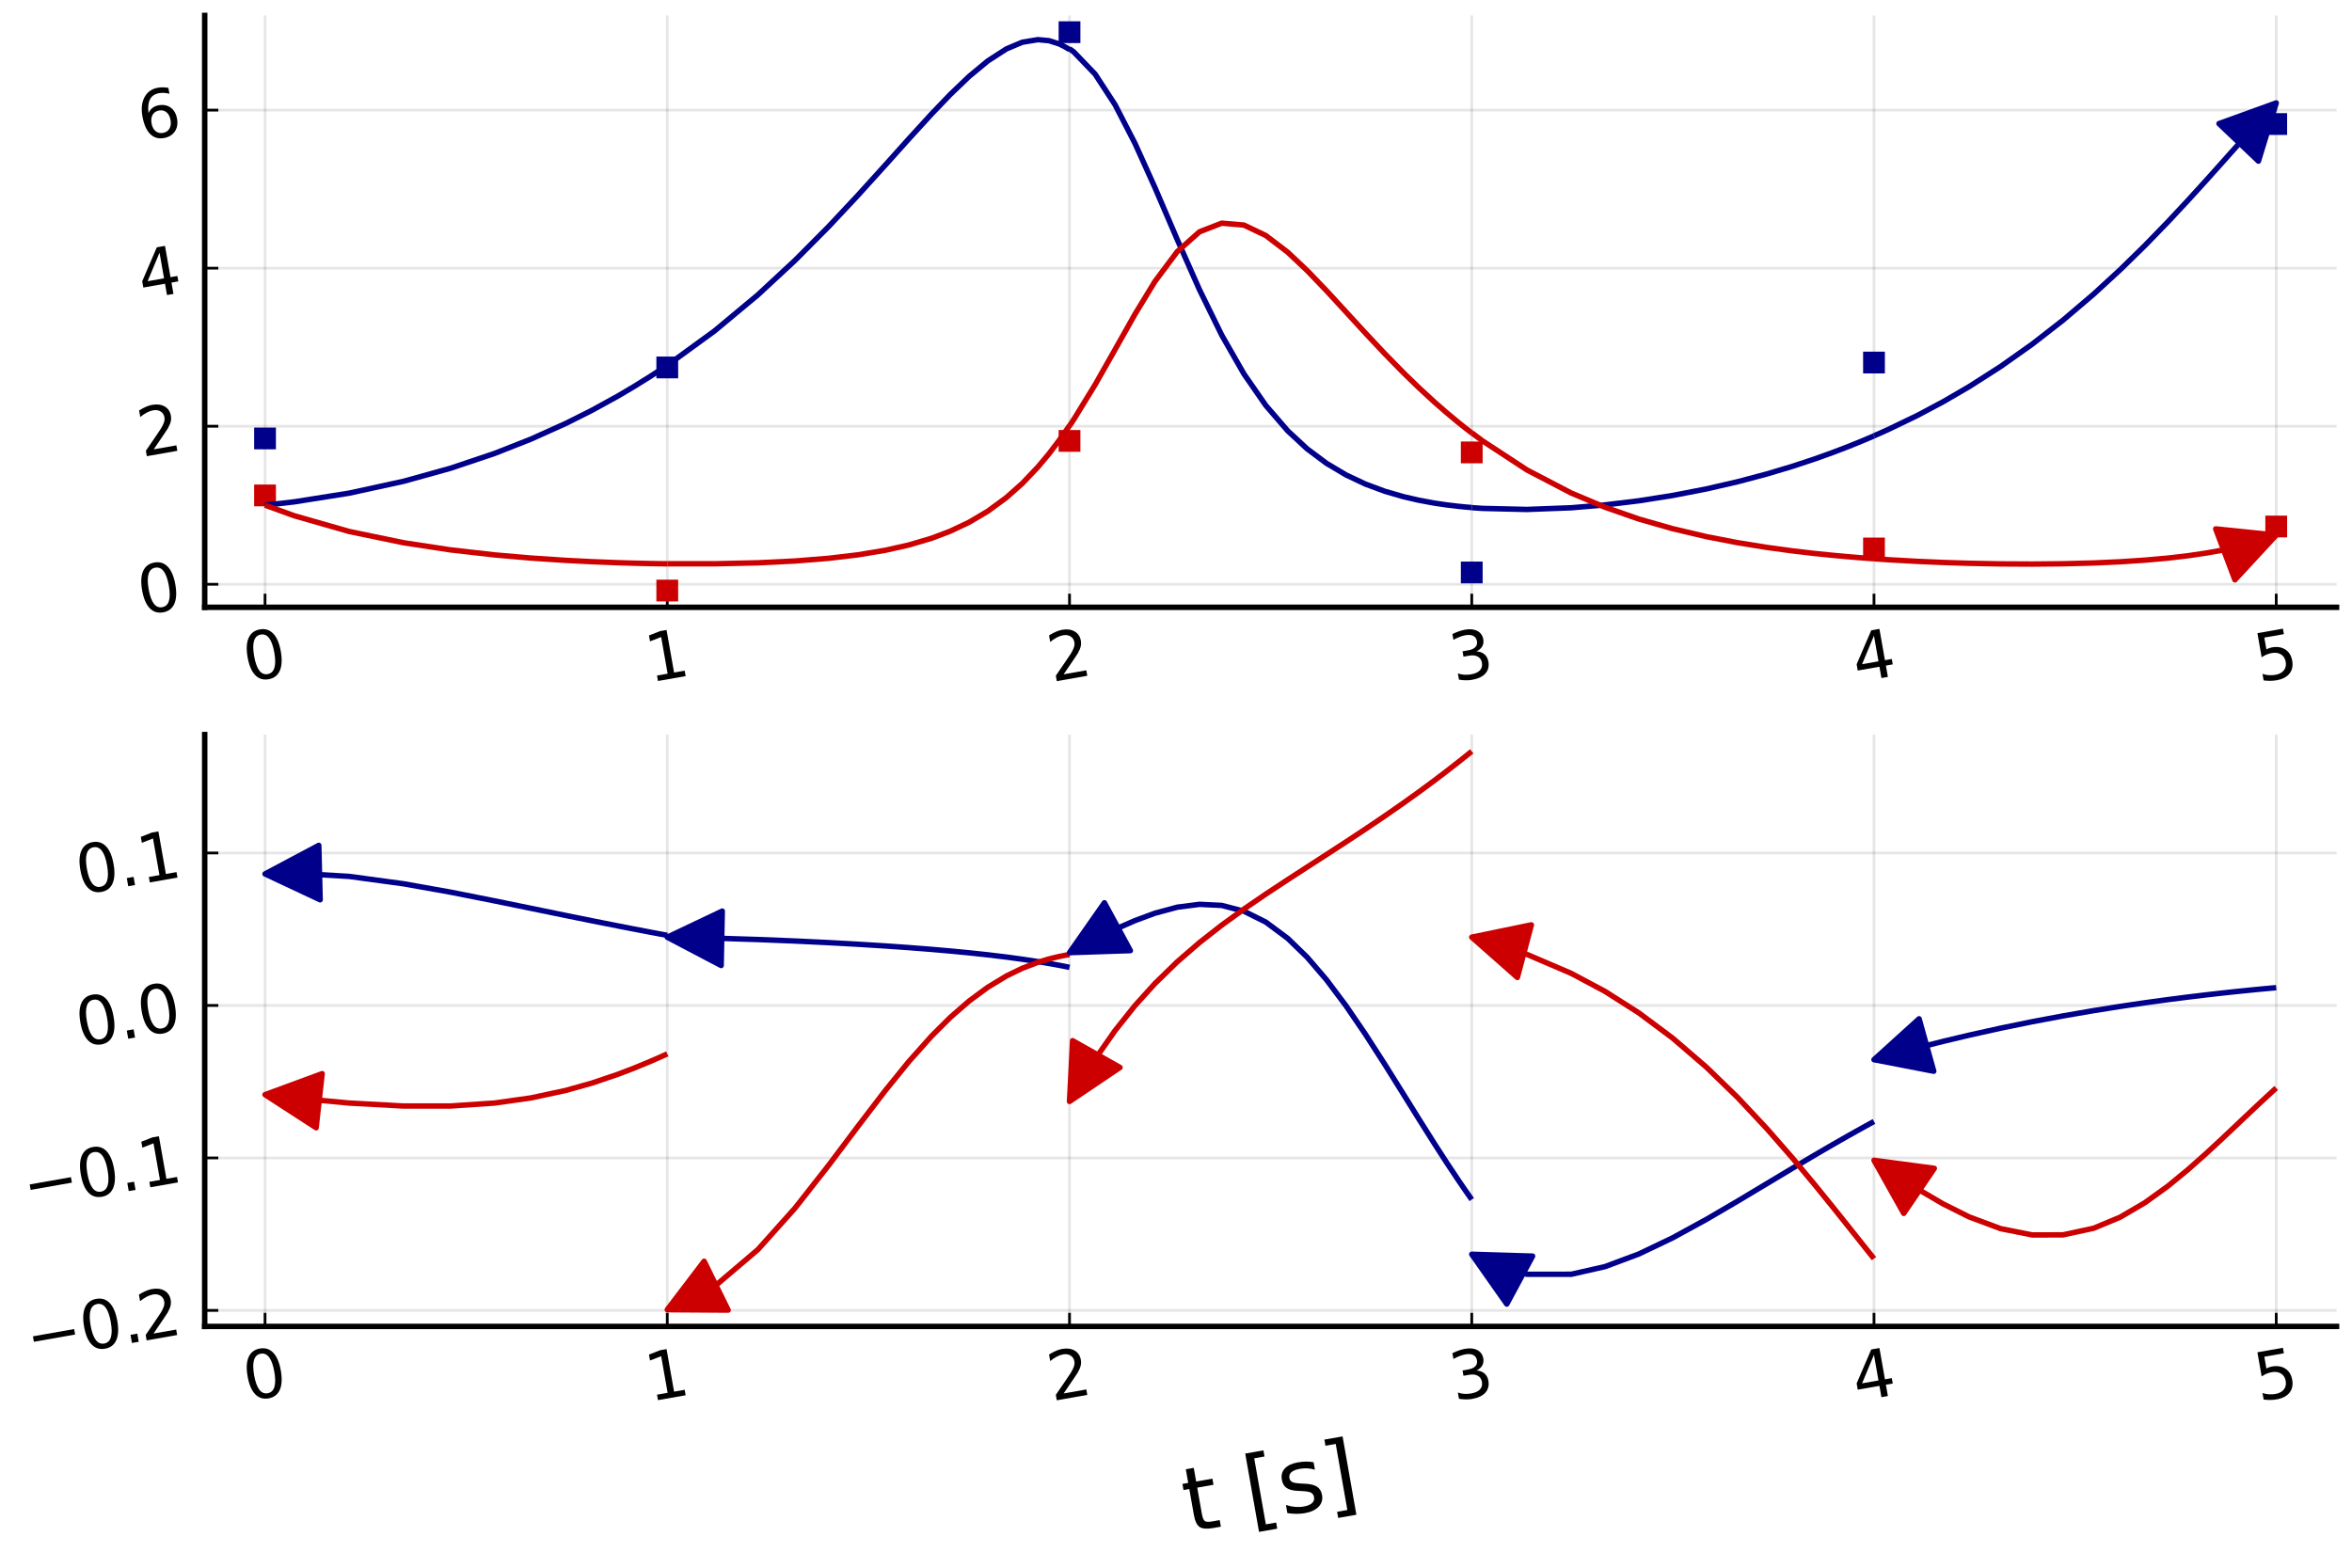 <?xml version="1.0" encoding="utf-8" standalone="no"?>
<!DOCTYPE svg PUBLIC "-//W3C//DTD SVG 1.1//EN"
  "http://www.w3.org/Graphics/SVG/1.1/DTD/svg11.dtd">
<svg xmlns:xlink="http://www.w3.org/1999/xlink" width="432pt" height="288pt" viewBox="0 0 432 288" xmlns="http://www.w3.org/2000/svg" version="1.1">
 <defs>
  <style type="text/css">*{stroke-linejoin: round; stroke-linecap: butt}</style>
 </defs>
 <g id="figure_1">
  <g id="patch_1">
   <path d="M 0 288 
L 432 288 
L 432 0 
L 0 0 
z
" style="fill: #ffffff"/>
  </g>
  <g id="axes_1">
   <g id="patch_2">
    <path d="M 37.598 111.569 
L 429.165 111.569 
L 429.165 2.835 
L 37.598 2.835 
z
" style="fill: #ffffff"/>
   </g>
   <g id="matplotlib.axis_1">
    <g id="xtick_1">
     <g id="line2d_1">
      <path d="M 48.68 111.569 
L 48.68 2.835 
" clip-path="url(#p6f91c4d2b4)" style="fill: none; stroke: #000000; stroke-opacity: 0.1; stroke-width: 0.5; stroke-linecap: square"/>
     </g>
     <g id="line2d_2">
      <defs>
       <path id="m1f097f9137" d="M 0 0 
L 0 -2.5 
" style="stroke: #000000; stroke-width: 0.5"/>
      </defs>
      <g>
       <use xlink:href="#m1f097f9137" x="48.68" y="111.569" style="stroke: #000000; stroke-width: 0.5"/>
      </g>
     </g>
     <g id="text_1">
      <!-- $0$ -->
      <g transform="translate(45.473 125.382)rotate(-10)scale(0.12 -0.12)">
       <defs>
        <path id="DejaVuSans-30" d="M 2034 4250 
Q 1547 4250 1301 3770 
Q 1056 3291 1056 2328 
Q 1056 1369 1301 889 
Q 1547 409 2034 409 
Q 2525 409 2770 889 
Q 3016 1369 3016 2328 
Q 3016 3291 2770 3770 
Q 2525 4250 2034 4250 
z
M 2034 4750 
Q 2819 4750 3233 4129 
Q 3647 3509 3647 2328 
Q 3647 1150 3233 529 
Q 2819 -91 2034 -91 
Q 1250 -91 836 529 
Q 422 1150 422 2328 
Q 422 3509 836 4129 
Q 1250 4750 2034 4750 
z
" transform="scale(0.016)"/>
       </defs>
       <use xlink:href="#DejaVuSans-30" transform="translate(0 0.781)"/>
      </g>
     </g>
    </g>
    <g id="xtick_2">
     <g id="line2d_3">
      <path d="M 122.56 111.569 
L 122.56 2.835 
" clip-path="url(#p6f91c4d2b4)" style="fill: none; stroke: #000000; stroke-opacity: 0.1; stroke-width: 0.5; stroke-linecap: square"/>
     </g>
     <g id="line2d_4">
      <g>
       <use xlink:href="#m1f097f9137" x="122.56" y="111.569" style="stroke: #000000; stroke-width: 0.5"/>
      </g>
     </g>
     <g id="text_2">
      <!-- $1$ -->
      <g transform="translate(119.354 125.382)rotate(-10)scale(0.12 -0.12)">
       <defs>
        <path id="DejaVuSans-31" d="M 794 531 
L 1825 531 
L 1825 4091 
L 703 3866 
L 703 4441 
L 1819 4666 
L 2450 4666 
L 2450 531 
L 3481 531 
L 3481 0 
L 794 0 
L 794 531 
z
" transform="scale(0.016)"/>
       </defs>
       <use xlink:href="#DejaVuSans-31" transform="translate(0 0.094)"/>
      </g>
     </g>
    </g>
    <g id="xtick_3">
     <g id="line2d_5">
      <path d="M 196.441 111.569 
L 196.441 2.835 
" clip-path="url(#p6f91c4d2b4)" style="fill: none; stroke: #000000; stroke-opacity: 0.1; stroke-width: 0.5; stroke-linecap: square"/>
     </g>
     <g id="line2d_6">
      <g>
       <use xlink:href="#m1f097f9137" x="196.441" y="111.569" style="stroke: #000000; stroke-width: 0.5"/>
      </g>
     </g>
     <g id="text_3">
      <!-- $2$ -->
      <g transform="translate(193.235 125.382)rotate(-10)scale(0.12 -0.12)">
       <defs>
        <path id="DejaVuSans-32" d="M 1228 531 
L 3431 531 
L 3431 0 
L 469 0 
L 469 531 
Q 828 903 1448 1529 
Q 2069 2156 2228 2338 
Q 2531 2678 2651 2914 
Q 2772 3150 2772 3378 
Q 2772 3750 2511 3984 
Q 2250 4219 1831 4219 
Q 1534 4219 1204 4116 
Q 875 4013 500 3803 
L 500 4441 
Q 881 4594 1212 4672 
Q 1544 4750 1819 4750 
Q 2544 4750 2975 4387 
Q 3406 4025 3406 3419 
Q 3406 3131 3298 2873 
Q 3191 2616 2906 2266 
Q 2828 2175 2409 1742 
Q 1991 1309 1228 531 
z
" transform="scale(0.016)"/>
       </defs>
       <use xlink:href="#DejaVuSans-32" transform="translate(0 0.781)"/>
      </g>
     </g>
    </g>
    <g id="xtick_4">
     <g id="line2d_7">
      <path d="M 270.322 111.569 
L 270.322 2.835 
" clip-path="url(#p6f91c4d2b4)" style="fill: none; stroke: #000000; stroke-opacity: 0.1; stroke-width: 0.5; stroke-linecap: square"/>
     </g>
     <g id="line2d_8">
      <g>
       <use xlink:href="#m1f097f9137" x="270.322" y="111.569" style="stroke: #000000; stroke-width: 0.5"/>
      </g>
     </g>
     <g id="text_4">
      <!-- $3$ -->
      <g transform="translate(267.115 125.382)rotate(-10)scale(0.12 -0.12)">
       <defs>
        <path id="DejaVuSans-33" d="M 2597 2516 
Q 3050 2419 3304 2112 
Q 3559 1806 3559 1356 
Q 3559 666 3084 287 
Q 2609 -91 1734 -91 
Q 1441 -91 1130 -33 
Q 819 25 488 141 
L 488 750 
Q 750 597 1062 519 
Q 1375 441 1716 441 
Q 2309 441 2620 675 
Q 2931 909 2931 1356 
Q 2931 1769 2642 2001 
Q 2353 2234 1838 2234 
L 1294 2234 
L 1294 2753 
L 1863 2753 
Q 2328 2753 2575 2939 
Q 2822 3125 2822 3475 
Q 2822 3834 2567 4026 
Q 2313 4219 1838 4219 
Q 1578 4219 1281 4162 
Q 984 4106 628 3988 
L 628 4550 
Q 988 4650 1302 4700 
Q 1616 4750 1894 4750 
Q 2613 4750 3031 4423 
Q 3450 4097 3450 3541 
Q 3450 3153 3228 2886 
Q 3006 2619 2597 2516 
z
" transform="scale(0.016)"/>
       </defs>
       <use xlink:href="#DejaVuSans-33" transform="translate(0 0.781)"/>
      </g>
     </g>
    </g>
    <g id="xtick_5">
     <g id="line2d_9">
      <path d="M 344.203 111.569 
L 344.203 2.835 
" clip-path="url(#p6f91c4d2b4)" style="fill: none; stroke: #000000; stroke-opacity: 0.1; stroke-width: 0.5; stroke-linecap: square"/>
     </g>
     <g id="line2d_10">
      <g>
       <use xlink:href="#m1f097f9137" x="344.203" y="111.569" style="stroke: #000000; stroke-width: 0.5"/>
      </g>
     </g>
     <g id="text_5">
      <!-- $4$ -->
      <g transform="translate(340.996 125.382)rotate(-10)scale(0.12 -0.12)">
       <defs>
        <path id="DejaVuSans-34" d="M 2419 4116 
L 825 1625 
L 2419 1625 
L 2419 4116 
z
M 2253 4666 
L 3047 4666 
L 3047 1625 
L 3713 1625 
L 3713 1100 
L 3047 1100 
L 3047 0 
L 2419 0 
L 2419 1100 
L 313 1100 
L 313 1709 
L 2253 4666 
z
" transform="scale(0.016)"/>
       </defs>
       <use xlink:href="#DejaVuSans-34" transform="translate(0 0.094)"/>
      </g>
     </g>
    </g>
    <g id="xtick_6">
     <g id="line2d_11">
      <path d="M 418.083 111.569 
L 418.083 2.835 
" clip-path="url(#p6f91c4d2b4)" style="fill: none; stroke: #000000; stroke-opacity: 0.1; stroke-width: 0.5; stroke-linecap: square"/>
     </g>
     <g id="line2d_12">
      <g>
       <use xlink:href="#m1f097f9137" x="418.083" y="111.569" style="stroke: #000000; stroke-width: 0.5"/>
      </g>
     </g>
     <g id="text_6">
      <!-- $5$ -->
      <g transform="translate(414.877 125.382)rotate(-10)scale(0.12 -0.12)">
       <defs>
        <path id="DejaVuSans-35" d="M 691 4666 
L 3169 4666 
L 3169 4134 
L 1269 4134 
L 1269 2991 
Q 1406 3038 1543 3061 
Q 1681 3084 1819 3084 
Q 2600 3084 3056 2656 
Q 3513 2228 3513 1497 
Q 3513 744 3044 326 
Q 2575 -91 1722 -91 
Q 1428 -91 1123 -41 
Q 819 9 494 109 
L 494 744 
Q 775 591 1075 516 
Q 1375 441 1709 441 
Q 2250 441 2565 725 
Q 2881 1009 2881 1497 
Q 2881 1984 2565 2268 
Q 2250 2553 1709 2553 
Q 1456 2553 1204 2497 
Q 953 2441 691 2322 
L 691 4666 
z
" transform="scale(0.016)"/>
       </defs>
       <use xlink:href="#DejaVuSans-35" transform="translate(0 0.094)"/>
      </g>
     </g>
    </g>
   </g>
   <g id="matplotlib.axis_2">
    <g id="ytick_1">
     <g id="line2d_13">
      <path d="M 37.598 107.338 
L 429.165 107.338 
" clip-path="url(#p6f91c4d2b4)" style="fill: none; stroke: #000000; stroke-opacity: 0.1; stroke-width: 0.5; stroke-linecap: square"/>
     </g>
     <g id="line2d_14">
      <defs>
       <path id="m369b631bbe" d="M 0 0 
L 2.5 0 
" style="stroke: #000000; stroke-width: 0.5"/>
      </defs>
      <g>
       <use xlink:href="#m369b631bbe" x="37.598" y="107.338" style="stroke: #000000; stroke-width: 0.5"/>
      </g>
     </g>
     <g id="text_7">
      <!-- $0$ -->
      <g transform="translate(26.101 113.093)rotate(-10)scale(0.12 -0.12)">
       <use xlink:href="#DejaVuSans-30" transform="translate(0 0.781)"/>
      </g>
     </g>
    </g>
    <g id="ytick_2">
     <g id="line2d_15">
      <path d="M 37.598 78.302 
L 429.165 78.302 
" clip-path="url(#p6f91c4d2b4)" style="fill: none; stroke: #000000; stroke-opacity: 0.1; stroke-width: 0.5; stroke-linecap: square"/>
     </g>
     <g id="line2d_16">
      <g>
       <use xlink:href="#m369b631bbe" x="37.598" y="78.302" style="stroke: #000000; stroke-width: 0.5"/>
      </g>
     </g>
     <g id="text_8">
      <!-- $2$ -->
      <g transform="translate(26.101 84.056)rotate(-10)scale(0.12 -0.12)">
       <use xlink:href="#DejaVuSans-32" transform="translate(0 0.781)"/>
      </g>
     </g>
    </g>
    <g id="ytick_3">
     <g id="line2d_17">
      <path d="M 37.598 49.266 
L 429.165 49.266 
" clip-path="url(#p6f91c4d2b4)" style="fill: none; stroke: #000000; stroke-opacity: 0.1; stroke-width: 0.5; stroke-linecap: square"/>
     </g>
     <g id="line2d_18">
      <g>
       <use xlink:href="#m369b631bbe" x="37.598" y="49.266" style="stroke: #000000; stroke-width: 0.5"/>
      </g>
     </g>
     <g id="text_9">
      <!-- $4$ -->
      <g transform="translate(26.101 55.02)rotate(-10)scale(0.12 -0.12)">
       <use xlink:href="#DejaVuSans-34" transform="translate(0 0.094)"/>
      </g>
     </g>
    </g>
    <g id="ytick_4">
     <g id="line2d_19">
      <path d="M 37.598 20.23 
L 429.165 20.23 
" clip-path="url(#p6f91c4d2b4)" style="fill: none; stroke: #000000; stroke-opacity: 0.1; stroke-width: 0.5; stroke-linecap: square"/>
     </g>
     <g id="line2d_20">
      <g>
       <use xlink:href="#m369b631bbe" x="37.598" y="20.23" style="stroke: #000000; stroke-width: 0.5"/>
      </g>
     </g>
     <g id="text_10">
      <!-- $6$ -->
      <g transform="translate(26.101 25.984)rotate(-10)scale(0.12 -0.12)">
       <defs>
        <path id="DejaVuSans-36" d="M 2113 2584 
Q 1688 2584 1439 2293 
Q 1191 2003 1191 1497 
Q 1191 994 1439 701 
Q 1688 409 2113 409 
Q 2538 409 2786 701 
Q 3034 994 3034 1497 
Q 3034 2003 2786 2293 
Q 2538 2584 2113 2584 
z
M 3366 4563 
L 3366 3988 
Q 3128 4100 2886 4159 
Q 2644 4219 2406 4219 
Q 1781 4219 1451 3797 
Q 1122 3375 1075 2522 
Q 1259 2794 1537 2939 
Q 1816 3084 2150 3084 
Q 2853 3084 3261 2657 
Q 3669 2231 3669 1497 
Q 3669 778 3244 343 
Q 2819 -91 2113 -91 
Q 1303 -91 875 529 
Q 447 1150 447 2328 
Q 447 3434 972 4092 
Q 1497 4750 2381 4750 
Q 2619 4750 2861 4703 
Q 3103 4656 3366 4563 
z
" transform="scale(0.016)"/>
       </defs>
       <use xlink:href="#DejaVuSans-36" transform="translate(0 0.781)"/>
      </g>
     </g>
    </g>
   </g>
   <g id="PathCollection_1">
    <defs>
     <path id="m2689000cfc" d="M -2 2 
L 2 2 
L 2 -2 
L -2 -2 
z
"/>
    </defs>
    <g clip-path="url(#p6f91c4d2b4)">
     <use xlink:href="#m2689000cfc" x="48.68" y="80.545" style="fill: #00008b"/>
     <use xlink:href="#m2689000cfc" x="122.56" y="67.504" style="fill: #00008b"/>
     <use xlink:href="#m2689000cfc" x="196.441" y="5.912" style="fill: #00008b"/>
     <use xlink:href="#m2689000cfc" x="270.322" y="105.167" style="fill: #00008b"/>
     <use xlink:href="#m2689000cfc" x="344.203" y="66.603" style="fill: #00008b"/>
     <use xlink:href="#m2689000cfc" x="418.083" y="22.786" style="fill: #00008b"/>
    </g>
   </g>
   <g id="PathCollection_2">
    <defs>
     <path id="m446418b6a6" d="M -2 2 
L 2 2 
L 2 -2 
L -2 -2 
z
"/>
    </defs>
    <g clip-path="url(#p6f91c4d2b4)">
     <use xlink:href="#m446418b6a6" x="48.68" y="91.013" style="fill: #cc0000"/>
     <use xlink:href="#m446418b6a6" x="122.56" y="108.491" style="fill: #cc0000"/>
     <use xlink:href="#m446418b6a6" x="196.441" y="81" style="fill: #cc0000"/>
     <use xlink:href="#m446418b6a6" x="270.322" y="83.112" style="fill: #cc0000"/>
     <use xlink:href="#m446418b6a6" x="344.203" y="100.759" style="fill: #cc0000"/>
     <use xlink:href="#m446418b6a6" x="418.083" y="96.724" style="fill: #cc0000"/>
    </g>
   </g>
   <g id="patch_3">
    <path d="M 37.598 111.569 
L 37.598 2.835 
" style="fill: none; stroke: #000000; stroke-linejoin: miter; stroke-linecap: square"/>
   </g>
   <g id="patch_4">
    <path d="M 37.598 111.569 
L 429.165 111.569 
" style="fill: none; stroke: #000000; stroke-linejoin: miter; stroke-linecap: square"/>
   </g>
   <g id="line2d_21">
    <path d="M 418.083 18.91 
L 418.062 18.933 
L 417.845 19.161 
L 417.577 19.444 
L 417.025 20.032 
L 416.359 20.747 
L 415.302 21.895 
L 414.064 23.255 
L 412.37 25.135 
L 410.423 27.313 
L 407.975 30.057 
L 405.197 33.156 
L 401.882 36.799 
L 398.178 40.766 
L 393.956 45.114 
L 389.391 49.581 
L 384.536 54.043 
L 378.907 58.834 
L 373.278 63.216 
L 367.472 67.325 
L 361.667 71.037 
L 356.898 73.807 
L 352.13 76.341 
L 346.715 78.95 
L 344.203 80.069 
" clip-path="url(#p6f91c4d2b4)" style="fill: none; stroke: #00008b"/>
   </g>
   <g id="line2d_22">
    <path d="M 418.083 98.309 
L 418.062 98.317 
L 417.845 98.399 
L 417.577 98.497 
L 417.025 98.696 
L 416.359 98.925 
L 415.302 99.27 
L 414.064 99.645 
L 412.37 100.111 
L 410.423 100.588 
L 407.975 101.107 
L 405.197 101.606 
L 401.882 102.094 
L 398.178 102.528 
L 393.956 102.906 
L 389.391 103.205 
L 384.536 103.423 
L 378.907 103.571 
L 373.278 103.625 
L 367.472 103.594 
L 361.667 103.483 
L 356.898 103.332 
L 352.13 103.126 
L 346.715 102.82 
L 344.203 102.651 
" clip-path="url(#p6f91c4d2b4)" style="fill: none; stroke: #cc0000"/>
   </g>
   <g id="line2d_23">
    <path d="M 344.203 80.077 
L 344.143 80.103 
L 343.544 80.361 
L 342.706 80.717 
L 341.2 81.342 
L 339.308 82.1 
L 336.557 83.151 
L 333.315 84.313 
L 329.181 85.68 
L 324.545 87.068 
L 319.156 88.499 
L 313.403 89.824 
L 307.218 91.023 
L 301.009 92.002 
L 294.799 92.757 
L 288.59 93.282 
L 280.453 93.592 
L 272.316 93.399 
L 270.322 93.261 
" clip-path="url(#p6f91c4d2b4)" style="fill: none; stroke: #00008b"/>
   </g>
   <g id="line2d_24">
    <path d="M 344.203 102.647 
L 344.143 102.643 
L 343.544 102.6 
L 342.706 102.537 
L 341.2 102.42 
L 339.308 102.262 
L 336.557 102.01 
L 333.315 101.679 
L 329.181 101.197 
L 324.545 100.567 
L 319.156 99.698 
L 313.403 98.583 
L 307.218 97.128 
L 301.009 95.348 
L 294.799 93.186 
L 288.59 90.573 
L 280.453 86.331 
L 272.316 81.002 
L 270.322 79.514 
" clip-path="url(#p6f91c4d2b4)" style="fill: none; stroke: #cc0000"/>
   </g>
   <g id="line2d_25">
    <path d="M 270.322 93.242 
L 270.19 93.231 
L 269.032 93.131 
L 267.874 93.016 
L 265.667 92.752 
L 263.46 92.427 
L 260.606 91.901 
L 257.752 91.242 
L 254.352 90.252 
L 250.783 88.926 
L 247.214 87.241 
L 243.645 85.116 
L 240.076 82.452 
L 236.507 79.138 
L 232.495 74.485 
L 228.483 68.701 
L 224.399 61.564 
L 220.315 53.23 
L 216.231 44.012 
L 212.124 34.447 
L 208.465 26.339 
L 204.805 19.24 
L 201.146 13.622 
L 197.215 9.529 
L 196.441 8.969 
" clip-path="url(#p6f91c4d2b4)" style="fill: none; stroke: #00008b"/>
   </g>
   <g id="line2d_26">
    <path d="M 270.322 79.542 
L 270.19 79.441 
L 269.032 78.542 
L 267.874 77.616 
L 265.667 75.782 
L 263.46 73.855 
L 260.606 71.227 
L 257.752 68.454 
L 254.352 64.981 
L 250.783 61.179 
L 247.214 57.287 
L 243.645 53.409 
L 240.076 49.691 
L 236.507 46.325 
L 232.495 43.265 
L 228.483 41.351 
L 224.399 40.999 
L 220.315 42.585 
L 216.231 46.22 
L 212.124 51.718 
L 208.465 57.722 
L 204.805 64.216 
L 201.146 70.667 
L 197.215 77.074 
L 196.441 78.242 
" clip-path="url(#p6f91c4d2b4)" style="fill: none; stroke: #cc0000"/>
   </g>
   <g id="line2d_27">
    <path d="M 196.441 9.118 
L 196.359 9.062 
L 195.536 8.559 
L 194.512 8.054 
L 192.664 7.471 
L 190.628 7.287 
L 187.777 7.754 
L 184.863 8.979 
L 181.43 11.195 
L 177.996 14.041 
L 174.562 17.331 
L 171.129 20.911 
L 166.89 25.548 
L 162.578 30.356 
L 157.537 35.922 
L 152.205 41.612 
L 146.022 47.84 
L 139.203 54.166 
L 131.236 60.8 
L 122.56 67.116 
" clip-path="url(#p6f91c4d2b4)" style="fill: none; stroke: #00008b"/>
   </g>
   <g id="line2d_28">
    <path d="M 196.441 78.178 
L 196.359 78.3 
L 195.536 79.499 
L 194.512 80.936 
L 192.664 83.367 
L 190.628 85.802 
L 187.777 88.798 
L 184.863 91.392 
L 181.43 93.914 
L 177.996 95.944 
L 174.562 97.572 
L 171.129 98.874 
L 166.89 100.128 
L 162.578 101.095 
L 157.537 101.933 
L 152.205 102.564 
L 146.022 103.06 
L 139.203 103.394 
L 131.236 103.573 
L 122.56 103.567 
" clip-path="url(#p6f91c4d2b4)" style="fill: none; stroke: #cc0000"/>
   </g>
   <g id="line2d_29">
    <path d="M 122.56 67.096 
L 122.4 67.205 
L 120.938 68.177 
L 119.477 69.125 
L 116.465 71.002 
L 113.449 72.782 
L 108.724 75.378 
L 103.915 77.791 
L 97.5 80.676 
L 90.855 83.294 
L 82.73 86.028 
L 74.125 88.417 
L 64.123 90.598 
L 54.025 92.197 
L 48.68 92.805 
" clip-path="url(#p6f91c4d2b4)" style="fill: none; stroke: #00008b"/>
   </g>
   <g id="line2d_30">
    <path d="M 122.56 103.578 
L 122.4 103.576 
L 120.938 103.556 
L 119.477 103.531 
L 116.465 103.463 
L 113.449 103.373 
L 108.724 103.189 
L 103.915 102.944 
L 97.5 102.519 
L 90.855 101.943 
L 82.73 101.017 
L 74.125 99.708 
L 64.123 97.634 
L 54.025 94.743 
L 48.68 92.804 
" clip-path="url(#p6f91c4d2b4)" style="fill: none; stroke: #cc0000"/>
   </g>
   <g id="line2d_31">
    <path d="M 418.062 18.933 
L 418.083 18.91 
" clip-path="url(#p6f91c4d2b4)" style="fill: none; stroke: #00008b"/>
   </g>
   <g id="line2d_32">
    <path d="M 418.062 98.317 
L 418.083 98.309 
" clip-path="url(#p6f91c4d2b4)" style="fill: none; stroke: #cc0000"/>
   </g>
   <g id="patch_5">
    <path d="M 407.568 22.709 
Q 412.826 20.809 418.083 18.91 
Q 416.448 24.256 414.813 29.601 
z
" style="fill: #00008b; stroke: #00008b; stroke-linecap: round"/>
   </g>
   <g id="patch_6">
    <path d="M 406.962 97.163 
Q 412.523 97.736 418.083 98.309 
Q 414.288 102.414 410.493 106.519 
z
" style="fill: #cc0000; stroke: #cc0000; stroke-linecap: round"/>
   </g>
  </g>
  <g id="axes_2">
   <g id="patch_7">
    <path d="M 37.598 243.68 
L 429.165 243.68 
L 429.165 134.947 
L 37.598 134.947 
z
" style="fill: #ffffff"/>
   </g>
   <g id="matplotlib.axis_3">
    <g id="xtick_7">
     <g id="line2d_33">
      <path d="M 48.68 243.68 
L 48.68 134.947 
" clip-path="url(#p27eecff8bf)" style="fill: none; stroke: #000000; stroke-opacity: 0.1; stroke-width: 0.5; stroke-linecap: square"/>
     </g>
     <g id="line2d_34">
      <g>
       <use xlink:href="#m1f097f9137" x="48.68" y="243.68" style="stroke: #000000; stroke-width: 0.5"/>
      </g>
     </g>
     <g id="text_11">
      <!-- $0$ -->
      <g transform="translate(45.473 257.494)rotate(-10)scale(0.12 -0.12)">
       <use xlink:href="#DejaVuSans-30" transform="translate(0 0.781)"/>
      </g>
     </g>
    </g>
    <g id="xtick_8">
     <g id="line2d_35">
      <path d="M 122.56 243.68 
L 122.56 134.947 
" clip-path="url(#p27eecff8bf)" style="fill: none; stroke: #000000; stroke-opacity: 0.1; stroke-width: 0.5; stroke-linecap: square"/>
     </g>
     <g id="line2d_36">
      <g>
       <use xlink:href="#m1f097f9137" x="122.56" y="243.68" style="stroke: #000000; stroke-width: 0.5"/>
      </g>
     </g>
     <g id="text_12">
      <!-- $1$ -->
      <g transform="translate(119.354 257.494)rotate(-10)scale(0.12 -0.12)">
       <use xlink:href="#DejaVuSans-31" transform="translate(0 0.094)"/>
      </g>
     </g>
    </g>
    <g id="xtick_9">
     <g id="line2d_37">
      <path d="M 196.441 243.68 
L 196.441 134.947 
" clip-path="url(#p27eecff8bf)" style="fill: none; stroke: #000000; stroke-opacity: 0.1; stroke-width: 0.5; stroke-linecap: square"/>
     </g>
     <g id="line2d_38">
      <g>
       <use xlink:href="#m1f097f9137" x="196.441" y="243.68" style="stroke: #000000; stroke-width: 0.5"/>
      </g>
     </g>
     <g id="text_13">
      <!-- $2$ -->
      <g transform="translate(193.235 257.494)rotate(-10)scale(0.12 -0.12)">
       <use xlink:href="#DejaVuSans-32" transform="translate(0 0.781)"/>
      </g>
     </g>
    </g>
    <g id="xtick_10">
     <g id="line2d_39">
      <path d="M 270.322 243.68 
L 270.322 134.947 
" clip-path="url(#p27eecff8bf)" style="fill: none; stroke: #000000; stroke-opacity: 0.1; stroke-width: 0.5; stroke-linecap: square"/>
     </g>
     <g id="line2d_40">
      <g>
       <use xlink:href="#m1f097f9137" x="270.322" y="243.68" style="stroke: #000000; stroke-width: 0.5"/>
      </g>
     </g>
     <g id="text_14">
      <!-- $3$ -->
      <g transform="translate(267.115 257.494)rotate(-10)scale(0.12 -0.12)">
       <use xlink:href="#DejaVuSans-33" transform="translate(0 0.781)"/>
      </g>
     </g>
    </g>
    <g id="xtick_11">
     <g id="line2d_41">
      <path d="M 344.203 243.68 
L 344.203 134.947 
" clip-path="url(#p27eecff8bf)" style="fill: none; stroke: #000000; stroke-opacity: 0.1; stroke-width: 0.5; stroke-linecap: square"/>
     </g>
     <g id="line2d_42">
      <g>
       <use xlink:href="#m1f097f9137" x="344.203" y="243.68" style="stroke: #000000; stroke-width: 0.5"/>
      </g>
     </g>
     <g id="text_15">
      <!-- $4$ -->
      <g transform="translate(340.996 257.494)rotate(-10)scale(0.12 -0.12)">
       <use xlink:href="#DejaVuSans-34" transform="translate(0 0.094)"/>
      </g>
     </g>
    </g>
    <g id="xtick_12">
     <g id="line2d_43">
      <path d="M 418.083 243.68 
L 418.083 134.947 
" clip-path="url(#p27eecff8bf)" style="fill: none; stroke: #000000; stroke-opacity: 0.1; stroke-width: 0.5; stroke-linecap: square"/>
     </g>
     <g id="line2d_44">
      <g>
       <use xlink:href="#m1f097f9137" x="418.083" y="243.68" style="stroke: #000000; stroke-width: 0.5"/>
      </g>
     </g>
     <g id="text_16">
      <!-- $5$ -->
      <g transform="translate(414.877 257.494)rotate(-10)scale(0.12 -0.12)">
       <use xlink:href="#DejaVuSans-35" transform="translate(0 0.094)"/>
      </g>
     </g>
    </g>
    <g id="text_17">
     <!-- t [s] -->
     <g transform="translate(218.304 281.512)rotate(-10)scale(0.16 -0.16)">
      <defs>
       <path id="DejaVuSans-74" d="M 1172 4494 
L 1172 3500 
L 2356 3500 
L 2356 3053 
L 1172 3053 
L 1172 1153 
Q 1172 725 1289 603 
Q 1406 481 1766 481 
L 2356 481 
L 2356 0 
L 1766 0 
Q 1100 0 847 248 
Q 594 497 594 1153 
L 594 3053 
L 172 3053 
L 172 3500 
L 594 3500 
L 594 4494 
L 1172 4494 
z
" transform="scale(0.016)"/>
       <path id="DejaVuSans-20" transform="scale(0.016)"/>
       <path id="DejaVuSans-5b" d="M 550 4863 
L 1875 4863 
L 1875 4416 
L 1125 4416 
L 1125 -397 
L 1875 -397 
L 1875 -844 
L 550 -844 
L 550 4863 
z
" transform="scale(0.016)"/>
       <path id="DejaVuSans-73" d="M 2834 3397 
L 2834 2853 
Q 2591 2978 2328 3040 
Q 2066 3103 1784 3103 
Q 1356 3103 1142 2972 
Q 928 2841 928 2578 
Q 928 2378 1081 2264 
Q 1234 2150 1697 2047 
L 1894 2003 
Q 2506 1872 2764 1633 
Q 3022 1394 3022 966 
Q 3022 478 2636 193 
Q 2250 -91 1575 -91 
Q 1294 -91 989 -36 
Q 684 19 347 128 
L 347 722 
Q 666 556 975 473 
Q 1284 391 1588 391 
Q 1994 391 2212 530 
Q 2431 669 2431 922 
Q 2431 1156 2273 1281 
Q 2116 1406 1581 1522 
L 1381 1569 
Q 847 1681 609 1914 
Q 372 2147 372 2553 
Q 372 3047 722 3315 
Q 1072 3584 1716 3584 
Q 2034 3584 2315 3537 
Q 2597 3491 2834 3397 
z
" transform="scale(0.016)"/>
       <path id="DejaVuSans-5d" d="M 1947 4863 
L 1947 -844 
L 622 -844 
L 622 -397 
L 1369 -397 
L 1369 4416 
L 622 4416 
L 622 4863 
L 1947 4863 
z
" transform="scale(0.016)"/>
      </defs>
      <use xlink:href="#DejaVuSans-74"/>
      <use xlink:href="#DejaVuSans-20" x="39.209"/>
      <use xlink:href="#DejaVuSans-5b" x="70.996"/>
      <use xlink:href="#DejaVuSans-73" x="110.01"/>
      <use xlink:href="#DejaVuSans-5d" x="162.109"/>
     </g>
    </g>
   </g>
   <g id="matplotlib.axis_4">
    <g id="ytick_5">
     <g id="line2d_45">
      <path d="M 37.598 240.732 
L 429.165 240.732 
" clip-path="url(#p27eecff8bf)" style="fill: none; stroke: #000000; stroke-opacity: 0.1; stroke-width: 0.5; stroke-linecap: square"/>
     </g>
     <g id="line2d_46">
      <g>
       <use xlink:href="#m369b631bbe" x="37.598" y="240.732" style="stroke: #000000; stroke-width: 0.5"/>
      </g>
     </g>
     <g id="text_18">
      <!-- $-0.2$ -->
      <g transform="translate(5.538 250.112)rotate(-10)scale(0.12 -0.12)">
       <defs>
        <path id="DejaVuSans-2212" d="M 678 2272 
L 4684 2272 
L 4684 1741 
L 678 1741 
L 678 2272 
z
" transform="scale(0.016)"/>
        <path id="DejaVuSans-2e" d="M 684 794 
L 1344 794 
L 1344 0 
L 684 0 
L 684 794 
z
" transform="scale(0.016)"/>
       </defs>
       <use xlink:href="#DejaVuSans-2212" transform="translate(0 0.781)"/>
       <use xlink:href="#DejaVuSans-30" transform="translate(83.789 0.781)"/>
       <use xlink:href="#DejaVuSans-2e" transform="translate(147.412 0.781)"/>
       <use xlink:href="#DejaVuSans-32" transform="translate(173.699 0.781)"/>
      </g>
     </g>
    </g>
    <g id="ytick_6">
     <g id="line2d_47">
      <path d="M 37.598 212.723 
L 429.165 212.723 
" clip-path="url(#p27eecff8bf)" style="fill: none; stroke: #000000; stroke-opacity: 0.1; stroke-width: 0.5; stroke-linecap: square"/>
     </g>
     <g id="line2d_48">
      <g>
       <use xlink:href="#m369b631bbe" x="37.598" y="212.723" style="stroke: #000000; stroke-width: 0.5"/>
      </g>
     </g>
     <g id="text_19">
      <!-- $-0.1$ -->
      <g transform="translate(4.947 222.207)rotate(-10)scale(0.12 -0.12)">
       <use xlink:href="#DejaVuSans-2212" transform="translate(0 0.781)"/>
       <use xlink:href="#DejaVuSans-30" transform="translate(83.789 0.781)"/>
       <use xlink:href="#DejaVuSans-2e" transform="translate(147.412 0.781)"/>
       <use xlink:href="#DejaVuSans-31" transform="translate(179.199 0.781)"/>
      </g>
     </g>
    </g>
    <g id="ytick_7">
     <g id="line2d_49">
      <path d="M 37.598 184.713 
L 429.165 184.713 
" clip-path="url(#p27eecff8bf)" style="fill: none; stroke: #000000; stroke-opacity: 0.1; stroke-width: 0.5; stroke-linecap: square"/>
     </g>
     <g id="line2d_50">
      <g>
       <use xlink:href="#m369b631bbe" x="37.598" y="184.713" style="stroke: #000000; stroke-width: 0.5"/>
      </g>
     </g>
     <g id="text_20">
      <!-- $0.0$ -->
      <g transform="translate(14.756 192.468)rotate(-10)scale(0.12 -0.12)">
       <use xlink:href="#DejaVuSans-30" transform="translate(0 0.781)"/>
       <use xlink:href="#DejaVuSans-2e" transform="translate(63.623 0.781)"/>
       <use xlink:href="#DejaVuSans-30" transform="translate(95.41 0.781)"/>
      </g>
     </g>
    </g>
    <g id="ytick_8">
     <g id="line2d_51">
      <path d="M 37.598 156.704 
L 429.165 156.704 
" clip-path="url(#p27eecff8bf)" style="fill: none; stroke: #000000; stroke-opacity: 0.1; stroke-width: 0.5; stroke-linecap: square"/>
     </g>
     <g id="line2d_52">
      <g>
       <use xlink:href="#m369b631bbe" x="37.598" y="156.704" style="stroke: #000000; stroke-width: 0.5"/>
      </g>
     </g>
     <g id="text_21">
      <!-- $0.1$ -->
      <g transform="translate(14.756 164.458)rotate(-10)scale(0.12 -0.12)">
       <use xlink:href="#DejaVuSans-30" transform="translate(0 0.781)"/>
       <use xlink:href="#DejaVuSans-2e" transform="translate(63.623 0.781)"/>
       <use xlink:href="#DejaVuSans-31" transform="translate(95.41 0.781)"/>
      </g>
     </g>
    </g>
   </g>
   <g id="line2d_53">
    <path d="M 418.083 181.446 
L 418.062 181.448 
L 417.845 181.467 
L 417.577 181.491 
L 417.025 181.541 
L 416.359 181.602 
L 415.302 181.701 
L 414.064 181.82 
L 412.37 181.989 
L 410.423 182.189 
L 407.975 182.453 
L 405.197 182.769 
L 401.882 183.167 
L 398.178 183.641 
L 393.956 184.219 
L 389.391 184.892 
L 384.536 185.664 
L 378.907 186.637 
L 373.278 187.696 
L 367.472 188.885 
L 361.667 190.174 
L 356.898 191.31 
L 352.13 192.516 
L 346.715 193.969 
L 344.203 194.671 
" clip-path="url(#p27eecff8bf)" style="fill: none; stroke: #00008b"/>
   </g>
   <g id="line2d_54">
    <path d="M 418.083 199.875 
L 418.062 199.894 
L 417.845 200.09 
L 417.577 200.334 
L 417.025 200.838 
L 416.359 201.45 
L 415.302 202.43 
L 414.064 203.59 
L 412.37 205.189 
L 410.423 207.034 
L 407.975 209.344 
L 405.197 211.917 
L 401.882 214.86 
L 398.178 217.906 
L 393.956 220.953 
L 389.391 223.622 
L 384.536 225.643 
L 378.907 226.859 
L 373.278 226.87 
L 367.472 225.718 
L 361.667 223.553 
L 356.898 221.169 
L 352.13 218.376 
L 346.715 214.863 
L 344.203 213.158 
" clip-path="url(#p27eecff8bf)" style="fill: none; stroke: #cc0000"/>
   </g>
   <g id="patch_8">
    <path d="M 37.598 243.68 
L 37.598 134.947 
" style="fill: none; stroke: #000000; stroke-linejoin: miter; stroke-linecap: square"/>
   </g>
   <g id="patch_9">
    <path d="M 37.598 243.68 
L 429.165 243.68 
" style="fill: none; stroke: #000000; stroke-linejoin: miter; stroke-linecap: square"/>
   </g>
   <g id="line2d_55">
    <path d="M 346.715 193.969 
L 344.203 194.671 
" clip-path="url(#p27eecff8bf)" style="fill: none; stroke: #00008b"/>
   </g>
   <g id="line2d_56">
    <path d="M 346.715 214.863 
L 344.203 213.158 
" clip-path="url(#p27eecff8bf)" style="fill: none; stroke: #cc0000"/>
   </g>
   <g id="line2d_57">
    <path d="M 344.203 206.03 
L 344.143 206.062 
L 343.544 206.388 
L 342.706 206.848 
L 341.2 207.681 
L 339.308 208.743 
L 336.557 210.314 
L 333.315 212.2 
L 329.181 214.649 
L 324.545 217.429 
L 319.156 220.659 
L 313.403 224.021 
L 307.218 227.403 
L 301.009 230.373 
L 294.799 232.691 
L 288.59 234.097 
L 280.453 234.099 
L 272.316 231.498 
L 270.322 230.423 
" clip-path="url(#p27eecff8bf)" style="fill: none; stroke: #00008b"/>
   </g>
   <g id="line2d_58">
    <path d="M 344.203 231.223 
L 344.143 231.148 
L 343.544 230.399 
L 342.706 229.35 
L 341.2 227.459 
L 339.308 225.082 
L 336.557 221.642 
L 333.315 217.642 
L 329.181 212.681 
L 324.545 207.373 
L 319.156 201.618 
L 313.403 196.034 
L 307.218 190.71 
L 301.009 186.078 
L 294.799 182.129 
L 288.59 178.816 
L 280.453 175.333 
L 272.316 172.7 
L 270.322 172.17 
" clip-path="url(#p27eecff8bf)" style="fill: none; stroke: #cc0000"/>
   </g>
   <g id="line2d_59">
    <path d="M 272.316 231.498 
L 270.322 230.423 
" clip-path="url(#p27eecff8bf)" style="fill: none; stroke: #00008b"/>
   </g>
   <g id="line2d_60">
    <path d="M 272.316 172.7 
L 270.322 172.17 
" clip-path="url(#p27eecff8bf)" style="fill: none; stroke: #cc0000"/>
   </g>
   <g id="line2d_61">
    <path d="M 270.322 220.37 
L 270.19 220.184 
L 269.032 218.527 
L 267.874 216.833 
L 265.667 213.513 
L 263.46 210.093 
L 260.606 205.564 
L 257.752 200.977 
L 254.352 195.536 
L 250.783 189.988 
L 247.214 184.76 
L 243.645 180.001 
L 240.076 175.84 
L 236.507 172.38 
L 232.495 169.398 
L 228.483 167.401 
L 224.399 166.333 
L 220.315 166.135 
L 216.231 166.663 
L 212.124 167.77 
L 208.465 169.122 
L 204.805 170.727 
L 201.146 172.516 
L 197.215 174.589 
L 196.441 175.008 
" clip-path="url(#p27eecff8bf)" style="fill: none; stroke: #00008b"/>
   </g>
   <g id="line2d_62">
    <path d="M 270.322 138.024 
L 270.19 138.131 
L 269.032 139.065 
L 267.874 139.987 
L 265.667 141.707 
L 263.46 143.384 
L 260.606 145.493 
L 257.752 147.539 
L 254.352 149.905 
L 250.783 152.317 
L 247.214 154.673 
L 243.645 156.992 
L 240.076 159.297 
L 236.507 161.61 
L 232.495 164.256 
L 228.483 167.001 
L 224.399 169.958 
L 220.315 173.158 
L 216.231 176.691 
L 212.124 180.692 
L 208.465 184.737 
L 204.805 189.329 
L 201.146 194.56 
L 197.215 200.979 
L 196.441 202.348 
" clip-path="url(#p27eecff8bf)" style="fill: none; stroke: #cc0000"/>
   </g>
   <g id="line2d_63">
    <path d="M 197.215 174.589 
L 196.441 175.008 
" clip-path="url(#p27eecff8bf)" style="fill: none; stroke: #00008b"/>
   </g>
   <g id="line2d_64">
    <path d="M 197.215 200.979 
L 196.441 202.348 
" clip-path="url(#p27eecff8bf)" style="fill: none; stroke: #cc0000"/>
   </g>
   <g id="line2d_65">
    <path d="M 196.441 177.711 
L 196.359 177.694 
L 195.536 177.528 
L 194.512 177.329 
L 192.664 176.993 
L 190.628 176.652 
L 187.777 176.22 
L 184.863 175.825 
L 181.43 175.411 
L 177.996 175.043 
L 174.562 174.712 
L 171.129 174.413 
L 166.89 174.081 
L 162.578 173.779 
L 157.537 173.464 
L 152.205 173.17 
L 146.022 172.874 
L 139.203 172.6 
L 131.236 172.351 
L 122.56 172.175 
" clip-path="url(#p27eecff8bf)" style="fill: none; stroke: #00008b"/>
   </g>
   <g id="line2d_66">
    <path d="M 196.441 175.356 
L 196.359 175.369 
L 195.536 175.515 
L 194.512 175.722 
L 192.664 176.171 
L 190.628 176.787 
L 187.777 177.878 
L 184.863 179.291 
L 181.43 181.367 
L 177.996 183.9 
L 174.562 186.89 
L 171.129 190.31 
L 166.89 195.064 
L 162.578 200.379 
L 157.537 206.976 
L 152.205 214.069 
L 146.022 221.944 
L 139.203 229.562 
L 131.236 236.337 
L 122.56 240.603 
" clip-path="url(#p27eecff8bf)" style="fill: none; stroke: #cc0000"/>
   </g>
   <g id="line2d_67">
    <path d="M 131.236 172.351 
L 122.56 172.175 
" clip-path="url(#p27eecff8bf)" style="fill: none; stroke: #00008b"/>
   </g>
   <g id="line2d_68">
    <path d="M 131.236 236.337 
L 122.56 240.603 
" clip-path="url(#p27eecff8bf)" style="fill: none; stroke: #cc0000"/>
   </g>
   <g id="line2d_69">
    <path d="M 122.56 171.831 
L 122.4 171.801 
L 120.938 171.529 
L 119.477 171.254 
L 116.465 170.679 
L 113.449 170.093 
L 108.724 169.156 
L 103.915 168.182 
L 97.5 166.866 
L 90.855 165.504 
L 82.73 163.895 
L 74.125 162.361 
L 64.123 161.004 
L 54.025 160.417 
L 48.68 160.55 
" clip-path="url(#p27eecff8bf)" style="fill: none; stroke: #00008b"/>
   </g>
   <g id="line2d_70">
    <path d="M 122.56 193.609 
L 122.4 193.682 
L 120.938 194.338 
L 119.477 194.974 
L 116.465 196.22 
L 113.449 197.373 
L 108.724 198.971 
L 103.915 200.324 
L 97.5 201.701 
L 90.855 202.637 
L 82.73 203.187 
L 74.125 203.187 
L 64.123 202.64 
L 54.025 201.697 
L 48.68 201.1 
" clip-path="url(#p27eecff8bf)" style="fill: none; stroke: #cc0000"/>
   </g>
   <g id="line2d_71">
    <path d="M 54.025 160.417 
L 48.68 160.55 
" clip-path="url(#p27eecff8bf)" style="fill: none; stroke: #00008b"/>
   </g>
   <g id="line2d_72">
    <path d="M 54.025 201.697 
L 48.68 201.1 
" clip-path="url(#p27eecff8bf)" style="fill: none; stroke: #cc0000"/>
   </g>
   <g id="patch_10">
    <path d="M 355.179 196.794 
Q 349.691 195.732 344.203 194.671 
Q 348.345 190.917 352.487 187.163 
z
" style="fill: #00008b; stroke: #00008b; stroke-linecap: round"/>
   </g>
   <g id="patch_11">
    <path d="M 349.668 222.911 
Q 346.935 218.034 344.203 213.158 
Q 349.744 213.897 355.285 214.637 
z
" style="fill: #cc0000; stroke: #cc0000; stroke-linecap: round"/>
   </g>
   <g id="patch_12">
    <path d="M 276.755 239.567 
Q 273.539 234.995 270.322 230.423 
Q 275.909 230.593 281.497 230.763 
z
" style="fill: #00008b; stroke: #00008b; stroke-linecap: round"/>
   </g>
   <g id="patch_13">
    <path d="M 278.702 179.57 
Q 274.512 175.87 270.322 172.17 
Q 275.796 171.038 281.271 169.906 
z
" style="fill: #cc0000; stroke: #cc0000; stroke-linecap: round"/>
   </g>
   <g id="patch_14">
    <path d="M 207.615 174.639 
Q 202.028 174.824 196.441 175.008 
Q 199.646 170.428 202.85 165.847 
z
" style="fill: #00008b; stroke: #00008b; stroke-linecap: round"/>
   </g>
   <g id="patch_15">
    <path d="M 205.716 196.104 
Q 201.078 199.226 196.441 202.348 
Q 196.726 196.765 197.011 191.182 
z
" style="fill: #cc0000; stroke: #cc0000; stroke-linecap: round"/>
   </g>
   <g id="patch_16">
    <path d="M 132.457 177.376 
Q 127.509 174.776 122.56 172.175 
Q 127.61 169.777 132.66 167.379 
z
" style="fill: #00008b; stroke: #00008b; stroke-linecap: round"/>
   </g>
   <g id="patch_17">
    <path d="M 133.741 240.677 
Q 128.151 240.64 122.56 240.603 
Q 125.944 236.153 129.328 231.703 
z
" style="fill: #cc0000; stroke: #cc0000; stroke-linecap: round"/>
   </g>
   <g id="patch_18">
    <path d="M 58.801 165.299 
Q 53.741 162.925 48.68 160.55 
Q 53.616 157.926 58.552 155.302 
z
" style="fill: #00008b; stroke: #00008b; stroke-linecap: round"/>
   </g>
   <g id="patch_19">
    <path d="M 58.063 207.179 
Q 53.372 204.14 48.68 201.1 
Q 53.926 199.171 59.173 197.241 
z
" style="fill: #cc0000; stroke: #cc0000; stroke-linecap: round"/>
   </g>
  </g>
 </g>
 <defs>
  <clipPath id="p6f91c4d2b4">
   <rect x="37.598" y="2.835" width="391.568" height="108.734"/>
  </clipPath>
  <clipPath id="p27eecff8bf">
   <rect x="37.598" y="134.947" width="391.568" height="108.734"/>
  </clipPath>
 </defs>
</svg>
